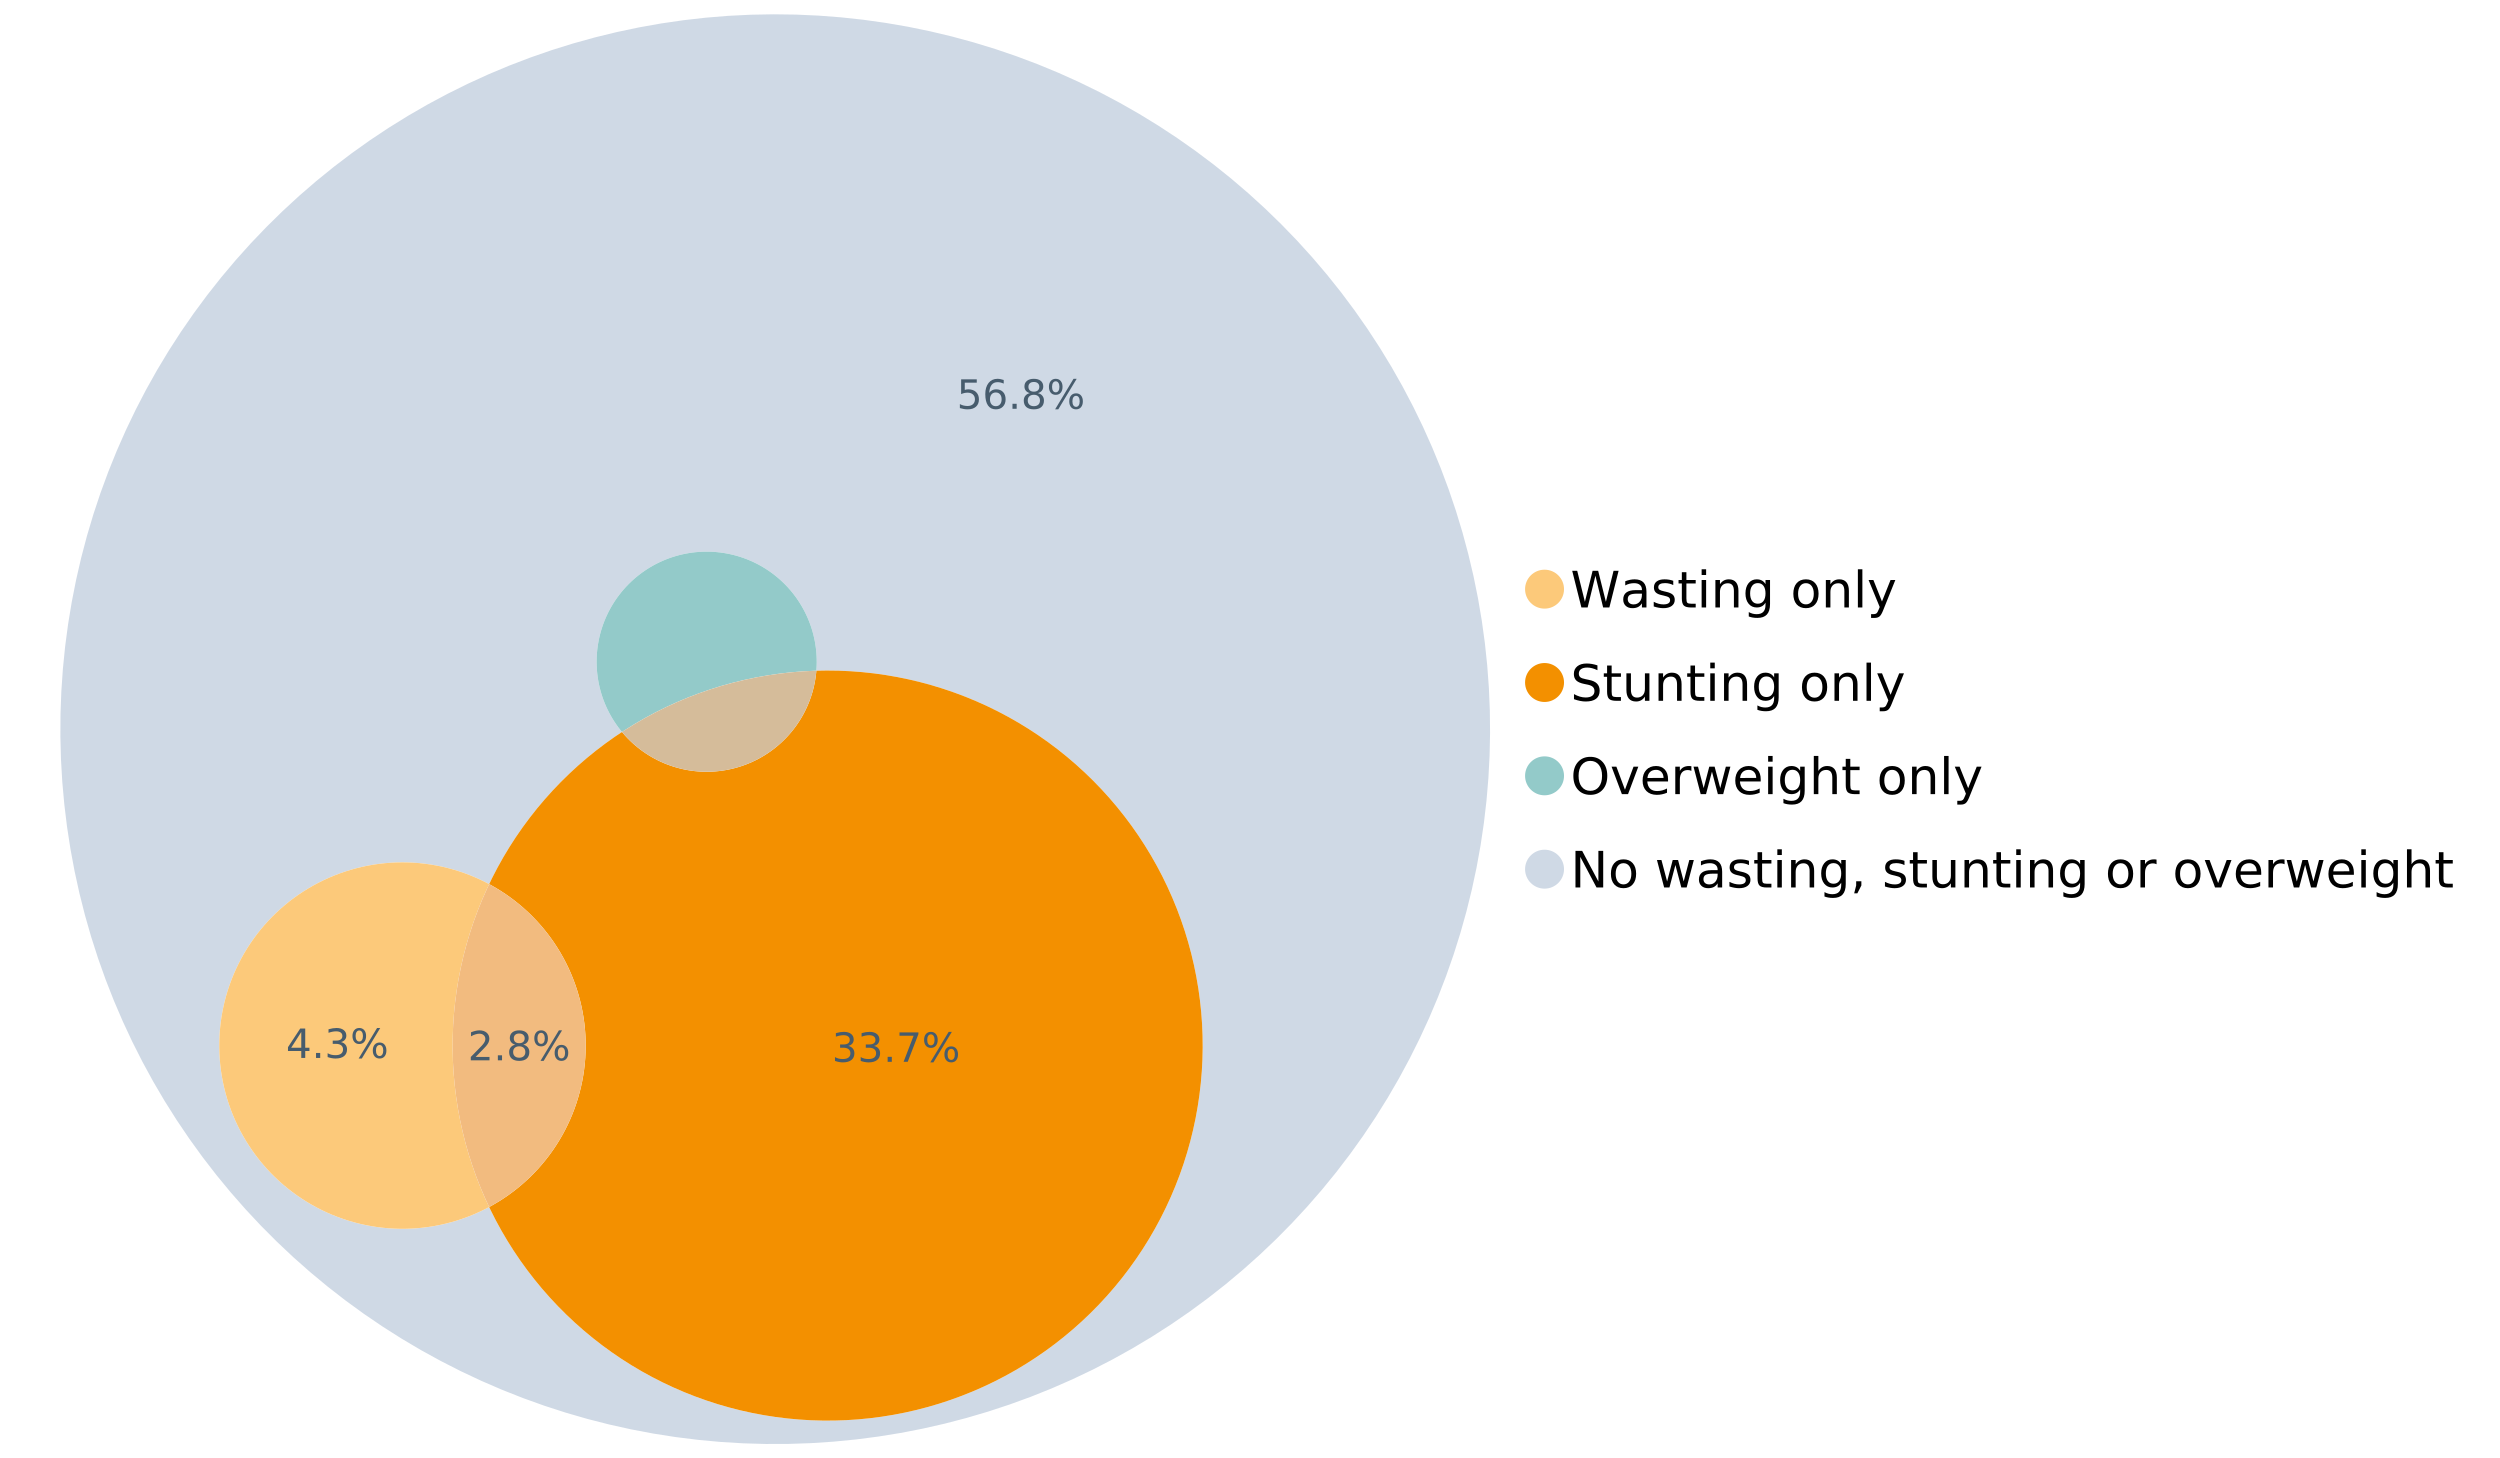 <?xml version="1.0" encoding="UTF-8"?>
<svg xmlns="http://www.w3.org/2000/svg" xmlns:xlink="http://www.w3.org/1999/xlink" width="1234.286pt" height="720pt" viewBox="0 0 1234.286 720" version="1.1">
<defs>
<g>
<symbol overflow="visible" id="glyph0-0">
<path style="stroke:none;" d="M 1.234 4.391 L 1.234 -17.5 L 13.641 -17.5 L 13.641 4.391 Z M 2.625 3 L 12.266 3 L 12.266 -16.094 L 2.625 -16.094 Z M 2.625 3 "/>
</symbol>
<symbol overflow="visible" id="glyph0-1">
<path style="stroke:none;" d="M 0.828 -18.094 L 3.297 -18.094 L 7.094 -2.797 L 10.891 -18.094 L 13.641 -18.094 L 17.453 -2.797 L 21.234 -18.094 L 23.719 -18.094 L 19.172 0 L 16.094 0 L 12.281 -15.703 L 8.438 0 L 5.359 0 Z M 0.828 -18.094 "/>
</symbol>
<symbol overflow="visible" id="glyph0-2">
<path style="stroke:none;" d="M 8.5 -6.828 C 6.695 -6.828 5.445 -6.617 4.75 -6.203 C 4.062 -5.785 3.719 -5.082 3.719 -4.094 C 3.719 -3.301 3.977 -2.672 4.5 -2.203 C 5.02 -1.742 5.727 -1.516 6.625 -1.516 C 7.863 -1.516 8.852 -1.953 9.594 -2.828 C 10.344 -3.703 10.719 -4.867 10.719 -6.328 L 10.719 -6.828 Z M 12.953 -7.734 L 12.953 0 L 10.719 0 L 10.719 -2.062 C 10.207 -1.238 9.57 -0.629 8.812 -0.234 C 8.062 0.148 7.133 0.344 6.031 0.344 C 4.645 0.344 3.539 -0.039 2.719 -0.812 C 1.895 -1.594 1.484 -2.641 1.484 -3.953 C 1.484 -5.473 1.992 -6.617 3.016 -7.391 C 4.047 -8.172 5.57 -8.562 7.594 -8.562 L 10.719 -8.562 L 10.719 -8.781 C 10.719 -9.812 10.379 -10.602 9.703 -11.156 C 9.035 -11.719 8.094 -12 6.875 -12 C 6.094 -12 5.332 -11.906 4.594 -11.719 C 3.863 -11.539 3.16 -11.266 2.484 -10.891 L 2.484 -12.953 C 3.297 -13.266 4.086 -13.5 4.859 -13.656 C 5.629 -13.812 6.375 -13.891 7.094 -13.891 C 9.062 -13.891 10.531 -13.379 11.5 -12.359 C 12.469 -11.348 12.953 -9.805 12.953 -7.734 Z M 12.953 -7.734 "/>
</symbol>
<symbol overflow="visible" id="glyph0-3">
<path style="stroke:none;" d="M 10.984 -13.172 L 10.984 -11.062 C 10.359 -11.383 9.707 -11.625 9.031 -11.781 C 8.352 -11.945 7.648 -12.031 6.922 -12.031 C 5.816 -12.031 4.984 -11.859 4.422 -11.516 C 3.867 -11.18 3.594 -10.676 3.594 -10 C 3.594 -9.477 3.789 -9.066 4.188 -8.766 C 4.582 -8.473 5.379 -8.195 6.578 -7.938 L 7.344 -7.766 C 8.926 -7.422 10.051 -6.941 10.719 -6.328 C 11.383 -5.711 11.719 -4.852 11.719 -3.75 C 11.719 -2.488 11.219 -1.488 10.219 -0.75 C 9.219 -0.02 7.848 0.344 6.109 0.344 C 5.379 0.344 4.617 0.27 3.828 0.125 C 3.047 -0.008 2.219 -0.219 1.344 -0.5 L 1.344 -2.797 C 2.164 -2.367 2.977 -2.047 3.781 -1.828 C 4.582 -1.617 5.375 -1.516 6.156 -1.516 C 7.207 -1.516 8.016 -1.691 8.578 -2.047 C 9.141 -2.41 9.422 -2.922 9.422 -3.578 C 9.422 -4.18 9.219 -4.645 8.812 -4.969 C 8.406 -5.289 7.508 -5.602 6.125 -5.906 L 5.359 -6.078 C 3.973 -6.367 2.973 -6.816 2.359 -7.422 C 1.742 -8.023 1.438 -8.848 1.438 -9.891 C 1.438 -11.172 1.891 -12.156 2.797 -12.844 C 3.703 -13.539 4.988 -13.891 6.656 -13.891 C 7.477 -13.891 8.25 -13.828 8.969 -13.703 C 9.695 -13.586 10.367 -13.41 10.984 -13.172 Z M 10.984 -13.172 "/>
</symbol>
<symbol overflow="visible" id="glyph0-4">
<path style="stroke:none;" d="M 4.547 -17.422 L 4.547 -13.562 L 9.141 -13.562 L 9.141 -11.844 L 4.547 -11.844 L 4.547 -4.469 C 4.547 -3.363 4.695 -2.648 5 -2.328 C 5.301 -2.016 5.914 -1.859 6.844 -1.859 L 9.141 -1.859 L 9.141 0 L 6.844 0 C 5.125 0 3.938 -0.316 3.281 -0.953 C 2.625 -1.598 2.297 -2.77 2.297 -4.469 L 2.297 -11.844 L 0.672 -11.844 L 0.672 -13.562 L 2.297 -13.562 L 2.297 -17.422 Z M 4.547 -17.422 "/>
</symbol>
<symbol overflow="visible" id="glyph0-5">
<path style="stroke:none;" d="M 2.344 -13.562 L 4.562 -13.562 L 4.562 0 L 2.344 0 Z M 2.344 -18.859 L 4.562 -18.859 L 4.562 -16.031 L 2.344 -16.031 Z M 2.344 -18.859 "/>
</symbol>
<symbol overflow="visible" id="glyph0-6">
<path style="stroke:none;" d="M 13.625 -8.188 L 13.625 0 L 11.391 0 L 11.391 -8.125 C 11.391 -9.406 11.141 -10.363 10.641 -11 C 10.141 -11.633 9.391 -11.953 8.391 -11.953 C 7.18 -11.953 6.227 -11.566 5.531 -10.797 C 4.844 -10.035 4.5 -8.992 4.5 -7.672 L 4.5 0 L 2.25 0 L 2.25 -13.562 L 4.5 -13.562 L 4.5 -11.469 C 5.031 -12.281 5.656 -12.883 6.375 -13.281 C 7.102 -13.688 7.938 -13.891 8.875 -13.891 C 10.438 -13.891 11.617 -13.406 12.422 -12.438 C 13.223 -11.477 13.625 -10.062 13.625 -8.188 Z M 13.625 -8.188 "/>
</symbol>
<symbol overflow="visible" id="glyph0-7">
<path style="stroke:none;" d="M 11.266 -6.938 C 11.266 -8.551 10.93 -9.801 10.266 -10.688 C 9.598 -11.582 8.664 -12.031 7.469 -12.031 C 6.27 -12.031 5.336 -11.582 4.672 -10.688 C 4.004 -9.801 3.672 -8.551 3.672 -6.938 C 3.672 -5.332 4.004 -4.082 4.672 -3.188 C 5.336 -2.301 6.27 -1.859 7.469 -1.859 C 8.664 -1.859 9.598 -2.301 10.266 -3.188 C 10.93 -4.082 11.266 -5.332 11.266 -6.938 Z M 13.5 -1.688 C 13.5 0.625 12.984 2.344 11.953 3.469 C 10.93 4.594 9.363 5.156 7.25 5.156 C 6.457 5.156 5.711 5.098 5.016 4.984 C 4.328 4.867 3.656 4.691 3 4.453 L 3 2.281 C 3.656 2.633 4.301 2.895 4.938 3.062 C 5.582 3.227 6.234 3.312 6.891 3.312 C 8.359 3.312 9.453 2.93 10.172 2.172 C 10.898 1.41 11.266 0.258 11.266 -1.281 L 11.266 -2.391 C 10.805 -1.586 10.219 -0.988 9.5 -0.594 C 8.781 -0.195 7.922 0 6.922 0 C 5.254 0 3.91 -0.629 2.891 -1.891 C 1.879 -3.16 1.375 -4.844 1.375 -6.938 C 1.375 -9.039 1.879 -10.723 2.891 -11.984 C 3.91 -13.254 5.254 -13.891 6.922 -13.891 C 7.922 -13.891 8.781 -13.691 9.5 -13.297 C 10.219 -12.898 10.805 -12.305 11.266 -11.516 L 11.266 -13.562 L 13.5 -13.562 Z M 13.5 -1.688 "/>
</symbol>
<symbol overflow="visible" id="glyph0-8">
<path style="stroke:none;" d=""/>
</symbol>
<symbol overflow="visible" id="glyph0-9">
<path style="stroke:none;" d="M 7.594 -12 C 6.395 -12 5.445 -11.531 4.75 -10.594 C 4.062 -9.664 3.719 -8.391 3.719 -6.766 C 3.719 -5.148 4.062 -3.875 4.75 -2.938 C 5.445 -2 6.395 -1.531 7.594 -1.531 C 8.781 -1.531 9.723 -2 10.422 -2.938 C 11.117 -3.875 11.469 -5.148 11.469 -6.766 C 11.469 -8.379 11.117 -9.656 10.422 -10.594 C 9.723 -11.531 8.781 -12 7.594 -12 Z M 7.594 -13.891 C 9.531 -13.891 11.051 -13.258 12.156 -12 C 13.27 -10.738 13.828 -8.992 13.828 -6.766 C 13.828 -4.547 13.27 -2.805 12.156 -1.547 C 11.051 -0.285 9.531 0.344 7.594 0.344 C 5.645 0.344 4.117 -0.285 3.016 -1.547 C 1.922 -2.805 1.375 -4.547 1.375 -6.766 C 1.375 -8.992 1.922 -10.738 3.016 -12 C 4.117 -13.258 5.645 -13.891 7.594 -13.891 Z M 7.594 -13.891 "/>
</symbol>
<symbol overflow="visible" id="glyph0-10">
<path style="stroke:none;" d="M 2.344 -18.859 L 4.562 -18.859 L 4.562 0 L 2.344 0 Z M 2.344 -18.859 "/>
</symbol>
<symbol overflow="visible" id="glyph0-11">
<path style="stroke:none;" d="M 7.984 1.266 C 7.359 2.879 6.742 3.93 6.141 4.422 C 5.547 4.91 4.75 5.156 3.75 5.156 L 1.969 5.156 L 1.969 3.297 L 3.266 3.297 C 3.879 3.297 4.352 3.148 4.688 2.859 C 5.031 2.566 5.41 1.879 5.828 0.797 L 6.234 -0.219 L 0.734 -13.562 L 3.109 -13.562 L 7.344 -2.953 L 11.578 -13.562 L 13.938 -13.562 Z M 7.984 1.266 "/>
</symbol>
<symbol overflow="visible" id="glyph0-12">
<path style="stroke:none;" d="M 13.281 -17.5 L 13.281 -15.109 C 12.352 -15.555 11.473 -15.883 10.641 -16.094 C 9.816 -16.312 9.023 -16.422 8.266 -16.422 C 6.93 -16.422 5.898 -16.16 5.172 -15.641 C 4.453 -15.129 4.094 -14.398 4.094 -13.453 C 4.094 -12.648 4.332 -12.047 4.812 -11.641 C 5.289 -11.234 6.203 -10.906 7.547 -10.656 L 9.031 -10.344 C 10.852 -10 12.195 -9.391 13.062 -8.516 C 13.938 -7.641 14.375 -6.461 14.375 -4.984 C 14.375 -3.234 13.785 -1.906 12.609 -1 C 11.43 -0.102 9.707 0.344 7.438 0.344 C 6.582 0.344 5.672 0.242 4.703 0.047 C 3.742 -0.141 2.742 -0.422 1.703 -0.797 L 1.703 -3.312 C 2.703 -2.758 3.676 -2.344 4.625 -2.062 C 5.582 -1.781 6.52 -1.641 7.438 -1.641 C 8.832 -1.641 9.91 -1.91 10.672 -2.453 C 11.43 -3.004 11.812 -3.789 11.812 -4.812 C 11.812 -5.695 11.535 -6.391 10.984 -6.891 C 10.441 -7.391 9.551 -7.766 8.312 -8.016 L 6.828 -8.312 C 4.992 -8.676 3.672 -9.242 2.859 -10.016 C 2.047 -10.797 1.641 -11.875 1.641 -13.25 C 1.641 -14.852 2.203 -16.113 3.328 -17.031 C 4.453 -17.957 6.004 -18.422 7.984 -18.422 C 8.828 -18.422 9.688 -18.344 10.562 -18.188 C 11.445 -18.031 12.352 -17.801 13.281 -17.5 Z M 13.281 -17.5 "/>
</symbol>
<symbol overflow="visible" id="glyph0-13">
<path style="stroke:none;" d="M 2.109 -5.359 L 2.109 -13.562 L 4.344 -13.562 L 4.344 -5.438 C 4.344 -4.156 4.594 -3.191 5.094 -2.547 C 5.594 -1.91 6.344 -1.594 7.344 -1.594 C 8.539 -1.594 9.488 -1.973 10.188 -2.734 C 10.895 -3.504 11.25 -4.551 11.25 -5.875 L 11.25 -13.562 L 13.469 -13.562 L 13.469 0 L 11.25 0 L 11.25 -2.078 C 10.707 -1.254 10.078 -0.645 9.359 -0.25 C 8.641 0.145 7.812 0.344 6.875 0.344 C 5.312 0.344 4.125 -0.141 3.312 -1.109 C 2.508 -2.078 2.109 -3.492 2.109 -5.359 Z M 7.719 -13.891 Z M 7.719 -13.891 "/>
</symbol>
<symbol overflow="visible" id="glyph0-14">
<path style="stroke:none;" d="M 9.781 -16.422 C 8 -16.422 6.582 -15.758 5.531 -14.438 C 4.488 -13.113 3.969 -11.312 3.969 -9.031 C 3.969 -6.75 4.488 -4.945 5.531 -3.625 C 6.582 -2.301 8 -1.641 9.781 -1.641 C 11.551 -1.641 12.957 -2.301 14 -3.625 C 15.039 -4.945 15.562 -6.75 15.562 -9.031 C 15.562 -11.312 15.039 -13.113 14 -14.438 C 12.957 -15.758 11.551 -16.422 9.781 -16.422 Z M 9.781 -18.422 C 12.312 -18.422 14.336 -17.566 15.859 -15.859 C 17.379 -14.16 18.141 -11.883 18.141 -9.031 C 18.141 -6.176 17.379 -3.898 15.859 -2.203 C 14.336 -0.504 12.312 0.344 9.781 0.344 C 7.227 0.344 5.191 -0.5 3.672 -2.188 C 2.148 -3.883 1.391 -6.164 1.391 -9.031 C 1.391 -11.883 2.148 -14.16 3.672 -15.859 C 5.191 -17.566 7.227 -18.422 9.781 -18.422 Z M 9.781 -18.422 "/>
</symbol>
<symbol overflow="visible" id="glyph0-15">
<path style="stroke:none;" d="M 0.734 -13.562 L 3.109 -13.562 L 7.344 -2.188 L 11.578 -13.562 L 13.938 -13.562 L 8.859 0 L 5.828 0 Z M 0.734 -13.562 "/>
</symbol>
<symbol overflow="visible" id="glyph0-16">
<path style="stroke:none;" d="M 13.938 -7.344 L 13.938 -6.25 L 3.688 -6.25 C 3.789 -4.719 4.254 -3.547 5.078 -2.734 C 5.91 -1.93 7.066 -1.531 8.547 -1.531 C 9.398 -1.531 10.227 -1.633 11.031 -1.844 C 11.832 -2.062 12.629 -2.379 13.422 -2.797 L 13.422 -0.688 C 12.617 -0.352 11.797 -0.098 10.953 0.078 C 10.117 0.254 9.27 0.344 8.406 0.344 C 6.238 0.344 4.523 -0.281 3.266 -1.531 C 2.004 -2.789 1.375 -4.5 1.375 -6.656 C 1.375 -8.875 1.973 -10.633 3.172 -11.938 C 4.367 -13.238 5.984 -13.891 8.016 -13.891 C 9.848 -13.891 11.289 -13.301 12.344 -12.125 C 13.406 -10.957 13.938 -9.363 13.938 -7.344 Z M 11.719 -8 C 11.695 -9.219 11.352 -10.188 10.688 -10.906 C 10.02 -11.633 9.141 -12 8.047 -12 C 6.797 -12 5.797 -11.645 5.047 -10.938 C 4.305 -10.238 3.879 -9.254 3.766 -7.984 Z M 11.719 -8 "/>
</symbol>
<symbol overflow="visible" id="glyph0-17">
<path style="stroke:none;" d="M 10.203 -11.484 C 9.953 -11.629 9.676 -11.734 9.375 -11.797 C 9.082 -11.867 8.758 -11.906 8.406 -11.906 C 7.145 -11.906 6.176 -11.492 5.5 -10.672 C 4.832 -9.859 4.5 -8.68 4.5 -7.141 L 4.5 0 L 2.25 0 L 2.25 -13.562 L 4.5 -13.562 L 4.5 -11.469 C 4.969 -12.289 5.578 -12.898 6.328 -13.297 C 7.078 -13.691 7.988 -13.891 9.062 -13.891 C 9.219 -13.891 9.383 -13.879 9.562 -13.859 C 9.75 -13.836 9.957 -13.812 10.188 -13.781 Z M 10.203 -11.484 "/>
</symbol>
<symbol overflow="visible" id="glyph0-18">
<path style="stroke:none;" d="M 1.047 -13.562 L 3.266 -13.562 L 6.062 -2.984 L 8.828 -13.562 L 11.469 -13.562 L 14.25 -2.984 L 17.016 -13.562 L 19.25 -13.562 L 15.703 0 L 13.078 0 L 10.156 -11.125 L 7.219 0 L 4.594 0 Z M 1.047 -13.562 "/>
</symbol>
<symbol overflow="visible" id="glyph0-19">
<path style="stroke:none;" d="M 13.625 -8.188 L 13.625 0 L 11.391 0 L 11.391 -8.125 C 11.391 -9.406 11.141 -10.363 10.641 -11 C 10.141 -11.633 9.391 -11.953 8.391 -11.953 C 7.18 -11.953 6.227 -11.566 5.531 -10.797 C 4.844 -10.035 4.5 -8.992 4.5 -7.672 L 4.5 0 L 2.25 0 L 2.25 -18.859 L 4.5 -18.859 L 4.5 -11.469 C 5.031 -12.281 5.656 -12.883 6.375 -13.281 C 7.102 -13.688 7.938 -13.891 8.875 -13.891 C 10.438 -13.891 11.617 -13.406 12.422 -12.438 C 13.223 -11.477 13.625 -10.062 13.625 -8.188 Z M 13.625 -8.188 "/>
</symbol>
<symbol overflow="visible" id="glyph0-20">
<path style="stroke:none;" d="M 2.438 -18.094 L 5.734 -18.094 L 13.75 -2.953 L 13.75 -18.094 L 16.125 -18.094 L 16.125 0 L 12.828 0 L 4.812 -15.125 L 4.812 0 L 2.438 0 Z M 2.438 -18.094 "/>
</symbol>
<symbol overflow="visible" id="glyph0-21">
<path style="stroke:none;" d="M 2.906 -3.078 L 5.469 -3.078 L 5.469 -1 L 3.484 2.891 L 1.922 2.891 L 2.906 -1 Z M 2.906 -3.078 "/>
</symbol>
<symbol overflow="visible" id="glyph1-0">
<path style="stroke:none;" d="M 1 3.531 L 1 -14.062 L 10.969 -14.062 L 10.969 3.531 Z M 2.109 2.422 L 9.859 2.422 L 9.859 -12.938 L 2.109 -12.938 Z M 2.109 2.422 "/>
</symbol>
<symbol overflow="visible" id="glyph1-1">
<path style="stroke:none;" d="M 3.828 -1.656 L 10.688 -1.656 L 10.688 0 L 1.453 0 L 1.453 -1.656 C 2.203 -2.426 3.219 -3.461 4.5 -4.766 C 5.789 -6.066 6.602 -6.906 6.938 -7.281 C 7.57 -7.988 8.016 -8.586 8.266 -9.078 C 8.516 -9.566 8.641 -10.051 8.641 -10.531 C 8.641 -11.301 8.367 -11.926 7.828 -12.406 C 7.285 -12.895 6.578 -13.141 5.703 -13.141 C 5.086 -13.141 4.438 -13.031 3.75 -12.812 C 3.062 -12.602 2.332 -12.281 1.562 -11.844 L 1.562 -13.828 C 2.352 -14.148 3.094 -14.391 3.781 -14.547 C 4.469 -14.711 5.098 -14.797 5.672 -14.797 C 7.172 -14.797 8.367 -14.414 9.266 -13.656 C 10.16 -12.906 10.609 -11.906 10.609 -10.656 C 10.609 -10.051 10.492 -9.477 10.266 -8.938 C 10.047 -8.406 9.641 -7.781 9.047 -7.062 C 8.891 -6.875 8.375 -6.328 7.5 -5.422 C 6.633 -4.523 5.41 -3.27 3.828 -1.656 Z M 3.828 -1.656 "/>
</symbol>
<symbol overflow="visible" id="glyph1-2">
<path style="stroke:none;" d="M 2.125 -2.469 L 4.188 -2.469 L 4.188 0 L 2.125 0 Z M 2.125 -2.469 "/>
</symbol>
<symbol overflow="visible" id="glyph1-3">
<path style="stroke:none;" d="M 6.344 -6.906 C 5.406 -6.906 4.664 -6.656 4.125 -6.156 C 3.594 -5.656 3.328 -4.969 3.328 -4.094 C 3.328 -3.219 3.594 -2.531 4.125 -2.031 C 4.664 -1.531 5.406 -1.281 6.344 -1.281 C 7.27 -1.281 8.004 -1.531 8.547 -2.031 C 9.086 -2.531 9.359 -3.219 9.359 -4.094 C 9.359 -4.969 9.086 -5.656 8.547 -6.156 C 8.016 -6.656 7.281 -6.906 6.344 -6.906 Z M 4.375 -7.734 C 3.531 -7.941 2.867 -8.332 2.391 -8.906 C 1.922 -9.488 1.688 -10.195 1.688 -11.031 C 1.688 -12.188 2.098 -13.102 2.922 -13.781 C 3.754 -14.457 4.895 -14.797 6.344 -14.797 C 7.789 -14.797 8.926 -14.457 9.75 -13.781 C 10.57 -13.102 10.984 -12.188 10.984 -11.031 C 10.984 -10.195 10.742 -9.488 10.266 -8.906 C 9.797 -8.332 9.145 -7.941 8.312 -7.734 C 9.258 -7.516 10 -7.082 10.531 -6.438 C 11.062 -5.801 11.328 -5.02 11.328 -4.094 C 11.328 -2.676 10.895 -1.594 10.031 -0.844 C 9.164 -0.094 7.938 0.281 6.344 0.281 C 4.738 0.281 3.504 -0.094 2.641 -0.844 C 1.785 -1.594 1.359 -2.676 1.359 -4.094 C 1.359 -5.02 1.625 -5.801 2.156 -6.438 C 2.688 -7.082 3.426 -7.516 4.375 -7.734 Z M 3.656 -10.844 C 3.656 -10.094 3.891 -9.504 4.359 -9.078 C 4.828 -8.66 5.488 -8.453 6.344 -8.453 C 7.188 -8.453 7.844 -8.66 8.312 -9.078 C 8.789 -9.504 9.031 -10.094 9.031 -10.844 C 9.031 -11.594 8.789 -12.176 8.312 -12.594 C 7.844 -13.02 7.188 -13.234 6.344 -13.234 C 5.488 -13.234 4.828 -13.02 4.359 -12.594 C 3.891 -12.176 3.656 -11.594 3.656 -10.844 Z M 3.656 -10.844 "/>
</symbol>
<symbol overflow="visible" id="glyph1-4">
<path style="stroke:none;" d="M 14.5 -6.391 C 13.938 -6.391 13.492 -6.148 13.172 -5.672 C 12.848 -5.191 12.688 -4.523 12.688 -3.672 C 12.688 -2.828 12.848 -2.16 13.172 -1.672 C 13.492 -1.191 13.938 -0.953 14.5 -0.953 C 15.051 -0.953 15.484 -1.191 15.797 -1.672 C 16.117 -2.16 16.281 -2.828 16.281 -3.672 C 16.281 -4.523 16.117 -5.191 15.797 -5.672 C 15.484 -6.148 15.051 -6.391 14.5 -6.391 Z M 14.5 -7.625 C 15.52 -7.625 16.332 -7.266 16.938 -6.547 C 17.539 -5.836 17.844 -4.879 17.844 -3.672 C 17.844 -2.453 17.539 -1.488 16.938 -0.781 C 16.332 -0.07 15.52 0.281 14.5 0.281 C 13.457 0.281 12.633 -0.07 12.031 -0.781 C 11.426 -1.488 11.125 -2.453 11.125 -3.672 C 11.125 -4.891 11.426 -5.852 12.031 -6.562 C 12.645 -7.27 13.469 -7.625 14.5 -7.625 Z M 4.453 -13.562 C 3.891 -13.562 3.445 -13.316 3.125 -12.828 C 2.801 -12.348 2.641 -11.688 2.641 -10.844 C 2.641 -9.988 2.801 -9.32 3.125 -8.844 C 3.445 -8.363 3.891 -8.125 4.453 -8.125 C 5.016 -8.125 5.457 -8.363 5.781 -8.844 C 6.102 -9.32 6.266 -9.988 6.266 -10.844 C 6.266 -11.676 6.098 -12.336 5.766 -12.828 C 5.441 -13.316 5.004 -13.562 4.453 -13.562 Z M 13.234 -14.797 L 14.797 -14.797 L 5.703 0.281 L 4.141 0.281 Z M 4.453 -14.797 C 5.473 -14.797 6.285 -14.441 6.891 -13.734 C 7.504 -13.023 7.812 -12.062 7.812 -10.844 C 7.812 -9.613 7.508 -8.645 6.906 -7.938 C 6.301 -7.227 5.484 -6.875 4.453 -6.875 C 3.422 -6.875 2.602 -7.227 2 -7.938 C 1.395 -8.656 1.094 -9.625 1.094 -10.844 C 1.094 -12.051 1.395 -13.008 2 -13.719 C 2.602 -14.438 3.422 -14.797 4.453 -14.797 Z M 4.453 -14.797 "/>
</symbol>
<symbol overflow="visible" id="glyph1-5">
<path style="stroke:none;" d="M 2.156 -14.531 L 9.875 -14.531 L 9.875 -12.875 L 3.953 -12.875 L 3.953 -9.312 C 4.234 -9.414 4.516 -9.488 4.797 -9.531 C 5.086 -9.582 5.379 -9.609 5.672 -9.609 C 7.285 -9.609 8.566 -9.16 9.516 -8.266 C 10.461 -7.379 10.938 -6.176 10.938 -4.656 C 10.938 -3.094 10.445 -1.879 9.469 -1.016 C 8.5 -0.148 7.129 0.281 5.359 0.281 C 4.754 0.281 4.133 0.227 3.5 0.125 C 2.863 0.02 2.207 -0.133 1.531 -0.344 L 1.531 -2.312 C 2.125 -2 2.727 -1.766 3.344 -1.609 C 3.969 -1.453 4.629 -1.375 5.328 -1.375 C 6.453 -1.375 7.336 -1.664 7.984 -2.25 C 8.641 -2.844 8.969 -3.645 8.969 -4.656 C 8.969 -5.676 8.641 -6.477 7.984 -7.062 C 7.336 -7.656 6.453 -7.953 5.328 -7.953 C 4.797 -7.953 4.27 -7.895 3.75 -7.781 C 3.227 -7.664 2.695 -7.484 2.156 -7.234 Z M 2.156 -14.531 "/>
</symbol>
<symbol overflow="visible" id="glyph1-6">
<path style="stroke:none;" d="M 6.578 -8.047 C 5.691 -8.047 4.988 -7.742 4.469 -7.141 C 3.957 -6.535 3.703 -5.707 3.703 -4.656 C 3.703 -3.613 3.957 -2.789 4.469 -2.188 C 4.988 -1.582 5.691 -1.281 6.578 -1.281 C 7.461 -1.281 8.16 -1.582 8.672 -2.188 C 9.191 -2.789 9.453 -3.613 9.453 -4.656 C 9.453 -5.707 9.191 -6.535 8.672 -7.141 C 8.16 -7.742 7.461 -8.047 6.578 -8.047 Z M 10.484 -14.219 L 10.484 -12.422 C 9.992 -12.648 9.492 -12.828 8.984 -12.953 C 8.484 -13.078 7.988 -13.141 7.5 -13.141 C 6.195 -13.141 5.203 -12.703 4.516 -11.828 C 3.836 -10.953 3.445 -9.629 3.344 -7.859 C 3.727 -8.422 4.207 -8.852 4.781 -9.156 C 5.363 -9.457 6.004 -9.609 6.703 -9.609 C 8.16 -9.609 9.312 -9.164 10.156 -8.281 C 11 -7.395 11.422 -6.188 11.422 -4.656 C 11.422 -3.164 10.977 -1.969 10.094 -1.062 C 9.219 -0.164 8.047 0.281 6.578 0.281 C 4.898 0.281 3.613 -0.359 2.719 -1.641 C 1.832 -2.93 1.391 -4.801 1.391 -7.25 C 1.391 -9.551 1.93 -11.383 3.016 -12.75 C 4.109 -14.113 5.578 -14.797 7.422 -14.797 C 7.91 -14.797 8.406 -14.742 8.906 -14.641 C 9.414 -14.547 9.941 -14.406 10.484 -14.219 Z M 10.484 -14.219 "/>
</symbol>
<symbol overflow="visible" id="glyph1-7">
<path style="stroke:none;" d="M 7.531 -12.828 L 2.562 -5.062 L 7.531 -5.062 Z M 7.016 -14.531 L 9.484 -14.531 L 9.484 -5.062 L 11.562 -5.062 L 11.562 -3.422 L 9.484 -3.422 L 9.484 0 L 7.531 0 L 7.531 -3.422 L 0.969 -3.422 L 0.969 -5.328 Z M 7.016 -14.531 "/>
</symbol>
<symbol overflow="visible" id="glyph1-8">
<path style="stroke:none;" d="M 8.094 -7.844 C 9.031 -7.633 9.766 -7.211 10.297 -6.578 C 10.828 -5.941 11.094 -5.156 11.094 -4.219 C 11.094 -2.789 10.598 -1.68 9.609 -0.891 C 8.617 -0.109 7.219 0.281 5.406 0.281 C 4.789 0.281 4.16 0.219 3.516 0.094 C 2.867 -0.02 2.203 -0.195 1.516 -0.438 L 1.516 -2.344 C 2.066 -2.02 2.664 -1.773 3.312 -1.609 C 3.957 -1.453 4.633 -1.375 5.344 -1.375 C 6.57 -1.375 7.508 -1.613 8.156 -2.094 C 8.801 -2.582 9.125 -3.289 9.125 -4.219 C 9.125 -5.082 8.82 -5.754 8.219 -6.234 C 7.625 -6.711 6.789 -6.953 5.719 -6.953 L 4.031 -6.953 L 4.031 -8.578 L 5.797 -8.578 C 6.766 -8.578 7.504 -8.77 8.016 -9.156 C 8.535 -9.539 8.797 -10.098 8.797 -10.828 C 8.797 -11.566 8.531 -12.133 8 -12.531 C 7.469 -12.938 6.707 -13.141 5.719 -13.141 C 5.188 -13.141 4.609 -13.082 3.984 -12.969 C 3.367 -12.852 2.691 -12.672 1.953 -12.422 L 1.953 -14.172 C 2.703 -14.379 3.398 -14.535 4.047 -14.641 C 4.703 -14.742 5.32 -14.797 5.906 -14.797 C 7.395 -14.797 8.57 -14.457 9.438 -13.781 C 10.312 -13.102 10.75 -12.188 10.75 -11.031 C 10.75 -10.227 10.516 -9.547 10.047 -8.984 C 9.586 -8.43 8.938 -8.051 8.094 -7.844 Z M 8.094 -7.844 "/>
</symbol>
<symbol overflow="visible" id="glyph1-9">
<path style="stroke:none;" d="M 1.641 -14.531 L 10.984 -14.531 L 10.984 -13.703 L 5.703 0 L 3.656 0 L 8.609 -12.875 L 1.641 -12.875 Z M 1.641 -14.531 "/>
</symbol>
</g>
</defs>
<g id="surface92281">
<path style=" stroke:none;fill-rule:nonzero;fill:rgb(98.824%,78.824%,47.843%);fill-opacity:1;" d="M 772.18 290.875 C 772.18 296.184 767.875 300.488 762.566 300.488 C 757.254 300.488 752.949 296.184 752.949 290.875 C 752.949 285.566 757.254 281.262 762.566 281.262 C 767.875 281.262 772.18 285.566 772.18 290.875 "/>
<g style="fill:rgb(0%,0%,0%);fill-opacity:1;">
  <use xlink:href="#glyph0-1" x="775.398" y="299.918"/>
  <use xlink:href="#glyph0-2" x="799.925" y="299.918"/>
  <use xlink:href="#glyph0-3" x="815.126" y="299.918"/>
  <use xlink:href="#glyph0-4" x="828.05" y="299.918"/>
  <use xlink:href="#glyph0-5" x="837.776" y="299.918"/>
  <use xlink:href="#glyph0-6" x="844.667" y="299.918"/>
  <use xlink:href="#glyph0-7" x="860.389" y="299.918"/>
  <use xlink:href="#glyph0-8" x="876.135" y="299.918"/>
  <use xlink:href="#glyph0-9" x="884.02" y="299.918"/>
  <use xlink:href="#glyph0-6" x="899.196" y="299.918"/>
  <use xlink:href="#glyph0-10" x="914.918" y="299.918"/>
  <use xlink:href="#glyph0-11" x="921.809" y="299.918"/>
</g>
<path style=" stroke:none;fill-rule:nonzero;fill:rgb(95.294%,56.471%,0%);fill-opacity:1;" d="M 772.18 336.957 C 772.18 342.27 767.875 346.574 762.566 346.574 C 757.254 346.574 752.949 342.27 752.949 336.957 C 752.949 331.648 757.254 327.344 762.566 327.344 C 767.875 327.344 772.18 331.648 772.18 336.957 "/>
<g style="fill:rgb(0%,0%,0%);fill-opacity:1;">
  <use xlink:href="#glyph0-12" x="775.398" y="346"/>
  <use xlink:href="#glyph0-4" x="791.144" y="346"/>
  <use xlink:href="#glyph0-13" x="800.87" y="346"/>
  <use xlink:href="#glyph0-6" x="816.592" y="346"/>
  <use xlink:href="#glyph0-4" x="832.313" y="346"/>
  <use xlink:href="#glyph0-5" x="842.039" y="346"/>
  <use xlink:href="#glyph0-6" x="848.931" y="346"/>
  <use xlink:href="#glyph0-7" x="864.652" y="346"/>
  <use xlink:href="#glyph0-8" x="880.398" y="346"/>
  <use xlink:href="#glyph0-9" x="888.283" y="346"/>
  <use xlink:href="#glyph0-6" x="903.46" y="346"/>
  <use xlink:href="#glyph0-10" x="919.181" y="346"/>
  <use xlink:href="#glyph0-11" x="926.073" y="346"/>
</g>
<path style=" stroke:none;fill-rule:nonzero;fill:rgb(57.647%,79.216%,78.824%);fill-opacity:1;" d="M 772.18 383.043 C 772.18 388.352 767.875 392.656 762.566 392.656 C 757.254 392.656 752.949 388.352 752.949 383.043 C 752.949 377.73 757.254 373.426 762.566 373.426 C 767.875 373.426 772.18 377.73 772.18 383.043 "/>
<g style="fill:rgb(0%,0%,0%);fill-opacity:1;">
  <use xlink:href="#glyph0-14" x="775.398" y="392.082"/>
  <use xlink:href="#glyph0-15" x="794.923" y="392.082"/>
  <use xlink:href="#glyph0-16" x="809.603" y="392.082"/>
  <use xlink:href="#glyph0-17" x="824.864" y="392.082"/>
  <use xlink:href="#glyph0-18" x="835.063" y="392.082"/>
  <use xlink:href="#glyph0-16" x="855.35" y="392.082"/>
  <use xlink:href="#glyph0-5" x="870.612" y="392.082"/>
  <use xlink:href="#glyph0-7" x="877.503" y="392.082"/>
  <use xlink:href="#glyph0-19" x="893.249" y="392.082"/>
  <use xlink:href="#glyph0-4" x="908.971" y="392.082"/>
  <use xlink:href="#glyph0-8" x="918.697" y="392.082"/>
  <use xlink:href="#glyph0-9" x="926.582" y="392.082"/>
  <use xlink:href="#glyph0-6" x="941.758" y="392.082"/>
  <use xlink:href="#glyph0-10" x="957.479" y="392.082"/>
  <use xlink:href="#glyph0-11" x="964.371" y="392.082"/>
</g>
<path style=" stroke:none;fill-rule:nonzero;fill:rgb(81.176%,85.098%,89.804%);fill-opacity:1;" d="M 772.18 429.125 C 772.18 434.434 767.875 438.738 762.566 438.738 C 757.254 438.738 752.949 434.434 752.949 429.125 C 752.949 423.816 757.254 419.512 762.566 419.512 C 767.875 419.512 772.18 423.816 772.18 429.125 "/>
<g style="fill:rgb(0%,0%,0%);fill-opacity:1;">
  <use xlink:href="#glyph0-20" x="775.398" y="438.168"/>
  <use xlink:href="#glyph0-9" x="793.954" y="438.168"/>
  <use xlink:href="#glyph0-8" x="809.131" y="438.168"/>
  <use xlink:href="#glyph0-18" x="817.016" y="438.168"/>
  <use xlink:href="#glyph0-2" x="837.303" y="438.168"/>
  <use xlink:href="#glyph0-3" x="852.504" y="438.168"/>
  <use xlink:href="#glyph0-4" x="865.428" y="438.168"/>
  <use xlink:href="#glyph0-5" x="875.154" y="438.168"/>
  <use xlink:href="#glyph0-6" x="882.045" y="438.168"/>
  <use xlink:href="#glyph0-7" x="897.767" y="438.168"/>
  <use xlink:href="#glyph0-21" x="913.513" y="438.168"/>
  <use xlink:href="#glyph0-8" x="921.398" y="438.168"/>
  <use xlink:href="#glyph0-3" x="929.283" y="438.168"/>
  <use xlink:href="#glyph0-4" x="942.206" y="438.168"/>
  <use xlink:href="#glyph0-13" x="951.932" y="438.168"/>
  <use xlink:href="#glyph0-6" x="967.654" y="438.168"/>
  <use xlink:href="#glyph0-4" x="983.375" y="438.168"/>
  <use xlink:href="#glyph0-5" x="993.101" y="438.168"/>
  <use xlink:href="#glyph0-6" x="999.993" y="438.168"/>
  <use xlink:href="#glyph0-7" x="1015.714" y="438.168"/>
  <use xlink:href="#glyph0-8" x="1031.46" y="438.168"/>
  <use xlink:href="#glyph0-9" x="1039.345" y="438.168"/>
  <use xlink:href="#glyph0-17" x="1054.521" y="438.168"/>
  <use xlink:href="#glyph0-8" x="1064.72" y="438.168"/>
  <use xlink:href="#glyph0-9" x="1072.605" y="438.168"/>
  <use xlink:href="#glyph0-15" x="1087.781" y="438.168"/>
  <use xlink:href="#glyph0-16" x="1102.461" y="438.168"/>
  <use xlink:href="#glyph0-17" x="1117.722" y="438.168"/>
  <use xlink:href="#glyph0-18" x="1127.921" y="438.168"/>
  <use xlink:href="#glyph0-16" x="1148.208" y="438.168"/>
  <use xlink:href="#glyph0-5" x="1163.47" y="438.168"/>
  <use xlink:href="#glyph0-7" x="1170.362" y="438.168"/>
  <use xlink:href="#glyph0-19" x="1186.107" y="438.168"/>
  <use xlink:href="#glyph0-4" x="1201.829" y="438.168"/>
</g>
<path style=" stroke:none;fill-rule:nonzero;fill:rgb(81.176%,85.098%,89.804%);fill-opacity:1;" d="M 389.207 712.883 L 400.344 712.5 L 411.461 711.77 L 422.551 710.688 L 433.602 709.254 L 444.602 707.477 L 455.543 705.348 L 466.406 702.879 L 477.191 700.066 L 487.879 696.914 L 498.461 693.426 L 508.93 689.609 L 519.273 685.461 L 529.477 680.988 L 539.539 676.195 L 549.441 671.086 L 559.18 665.668 L 568.742 659.945 L 578.117 653.926 L 587.297 647.609 L 596.277 641.008 L 605.039 634.129 L 613.582 626.973 L 621.898 619.551 L 629.973 611.871 L 637.801 603.941 L 645.371 595.77 L 652.684 587.359 L 659.727 578.727 L 666.496 569.871 L 672.977 560.809 L 679.172 551.547 L 685.07 542.094 L 690.668 532.457 L 695.961 522.648 L 700.938 512.68 L 705.602 502.559 L 709.941 492.297 L 713.953 481.898 L 717.637 471.383 L 720.984 460.754 L 723.996 450.027 L 726.668 439.207 L 729 428.312 L 730.984 417.348 L 732.621 406.324 L 733.906 395.254 L 734.844 384.152 L 735.434 373.023 L 735.668 361.883 L 735.551 350.742 L 735.082 339.605 L 734.262 328.496 L 733.094 317.414 L 731.574 306.375 L 729.707 295.387 L 727.496 284.465 L 724.938 273.621 L 722.043 262.859 L 718.805 252.195 L 715.234 241.641 L 711.332 231.203 L 707.102 220.895 L 702.551 210.723 L 697.68 200.703 L 692.492 190.84 L 687 181.145 L 681.199 171.629 L 675.105 162.301 L 668.719 153.168 L 662.047 144.242 L 655.098 135.535 L 647.875 127.047 L 640.387 118.793 L 632.645 110.781 L 624.652 103.016 L 616.418 95.504 L 607.953 88.262 L 599.262 81.285 L 590.355 74.59 L 581.242 68.176 L 571.93 62.055 L 562.43 56.23 L 552.754 50.711 L 542.902 45.496 L 532.895 40.598 L 522.738 36.016 L 512.441 31.758 L 502.012 27.828 L 491.469 24.227 L 480.812 20.961 L 470.062 18.035 L 459.223 15.449 L 448.309 13.203 L 437.328 11.309 L 426.293 9.758 L 415.215 8.559 L 404.102 7.707 L 392.973 7.207 L 381.828 7.059 L 370.688 7.266 L 359.559 7.82 L 348.453 8.727 L 337.379 9.984 L 326.352 11.59 L 315.383 13.543 L 304.48 15.844 L 293.652 18.484 L 282.918 21.469 L 272.277 24.785 L 261.754 28.441 L 251.344 32.426 L 241.07 36.734 L 230.934 41.371 L 220.953 46.32 L 211.129 51.582 L 201.48 57.156 L 192.012 63.027 L 182.73 69.195 L 173.648 75.656 L 164.777 82.398 L 156.121 89.414 L 147.691 96.703 L 139.5 104.254 L 131.547 112.062 L 123.844 120.113 L 116.402 128.406 L 109.223 136.93 L 102.316 145.676 L 95.691 154.633 L 89.352 163.797 L 83.305 173.156 L 77.555 182.703 L 72.109 192.426 L 66.973 202.316 L 62.152 212.363 L 57.652 222.555 L 53.477 232.887 L 49.625 243.344 L 46.109 253.918 L 42.93 264.598 L 40.086 275.371 L 37.586 286.23 L 35.43 297.164 L 33.617 308.16 L 32.156 319.207 L 31.043 330.293 L 30.281 341.41 L 29.867 352.547 L 29.809 363.688 L 30.102 374.828 L 30.746 385.953 L 31.742 397.051 L 33.086 408.113 L 34.777 419.125 L 36.816 430.082 L 39.203 440.969 L 41.93 451.77 L 44.996 462.484 L 48.402 473.094 L 52.137 483.594 L 56.203 493.969 L 60.598 504.207 L 65.309 514.305 L 70.34 524.25 L 75.68 534.031 L 81.324 543.637 L 87.273 553.059 L 93.516 562.289 L 100.047 571.32 L 106.855 580.137 L 113.945 588.738 L 121.301 597.109 L 128.914 605.242 L 136.785 613.133 L 144.898 620.773 L 153.246 628.152 L 161.828 635.262 L 170.625 642.098 L 179.637 648.652 L 188.852 654.922 L 198.258 660.895 L 207.848 666.566 L 217.613 671.934 L 227.543 676.992 L 237.629 681.734 L 247.855 686.152 L 258.219 690.25 L 268.707 694.016 L 279.309 697.449 L 290.012 700.547 L 300.809 703.301 L 311.688 705.719 L 322.637 707.789 L 333.648 709.512 L 344.703 710.887 L 355.801 711.914 L 366.922 712.586 L 378.062 712.91 Z M 400.328 701.195 L 394.492 700.84 L 388.672 700.301 L 382.871 699.582 L 377.094 698.676 L 371.352 697.59 L 365.645 696.324 L 359.98 694.875 L 354.363 693.254 L 348.801 691.449 L 343.301 689.477 L 337.863 687.328 L 332.496 685.008 L 327.207 682.52 L 321.996 679.867 L 316.871 677.051 L 311.84 674.074 L 306.906 670.941 L 302.07 667.652 L 297.344 664.215 L 292.727 660.625 L 288.227 656.895 L 283.848 653.023 L 279.59 649.02 L 275.461 644.879 L 271.465 640.609 L 267.605 636.219 L 263.891 631.707 L 260.316 627.082 L 256.891 622.344 L 253.613 617.5 L 250.496 612.559 L 247.531 607.516 L 244.73 602.387 L 242.09 597.168 L 241.508 595.914 L 241.438 595.953 L 238.902 597.262 L 236.32 598.492 L 233.707 599.637 L 231.055 600.699 L 228.371 601.68 L 225.66 602.574 L 222.918 603.383 L 220.156 604.102 L 217.371 604.734 L 214.566 605.281 L 211.746 605.738 L 208.914 606.105 L 206.07 606.383 L 203.223 606.57 L 200.367 606.664 L 197.512 606.672 L 194.656 606.59 L 191.805 606.418 L 188.961 606.156 L 186.125 605.801 L 183.305 605.359 L 180.5 604.828 L 177.711 604.211 L 174.941 603.504 L 172.199 602.711 L 169.48 601.832 L 166.793 600.863 L 164.137 599.816 L 161.516 598.684 L 158.93 597.469 L 156.387 596.172 L 153.883 594.793 L 151.426 593.34 L 149.012 591.809 L 146.652 590.203 L 144.34 588.523 L 142.086 586.77 L 139.887 584.949 L 137.746 583.055 L 135.668 581.098 L 133.648 579.078 L 131.699 576.992 L 129.812 574.844 L 127.996 572.641 L 126.25 570.379 L 124.578 568.066 L 122.977 565.699 L 121.453 563.285 L 120.004 560.824 L 118.637 558.316 L 117.348 555.766 L 116.137 553.18 L 115.012 550.555 L 113.969 547.895 L 113.012 545.203 L 112.141 542.484 L 111.355 539.738 L 110.656 536.969 L 110.043 534.18 L 109.52 531.371 L 109.086 528.547 L 108.742 525.711 L 108.488 522.867 L 108.32 520.016 L 108.246 517.16 L 108.262 514.305 L 108.367 511.449 L 108.562 508.602 L 108.848 505.758 L 109.223 502.926 L 109.688 500.109 L 110.242 497.309 L 110.883 494.523 L 111.609 491.762 L 112.426 489.023 L 113.328 486.312 L 114.312 483.633 L 115.383 480.984 L 116.539 478.371 L 117.773 475.797 L 119.09 473.262 L 120.484 470.77 L 121.957 468.324 L 123.508 465.926 L 125.133 463.574 L 126.832 461.281 L 128.602 459.039 L 130.441 456.852 L 132.352 454.727 L 134.324 452.664 L 136.363 450.664 L 138.465 448.727 L 140.625 446.859 L 142.844 445.059 L 145.117 443.332 L 147.445 441.676 L 149.824 440.094 L 152.25 438.59 L 154.723 437.164 L 157.242 435.812 L 159.801 434.543 L 162.398 433.355 L 165.031 432.25 L 167.699 431.23 L 170.398 430.293 L 173.125 429.441 L 175.875 428.68 L 178.648 428 L 181.445 427.41 L 184.258 426.91 L 187.082 426.5 L 189.922 426.176 L 192.77 425.945 L 195.621 425.801 L 198.477 425.75 L 201.332 425.789 L 204.188 425.914 L 207.035 426.133 L 209.875 426.441 L 212.703 426.84 L 215.516 427.324 L 218.312 427.898 L 221.094 428.562 L 223.848 429.312 L 226.578 430.148 L 229.281 431.074 L 231.953 432.082 L 234.594 433.172 L 237.199 434.348 L 239.762 435.602 L 241.508 436.523 L 242.965 433.488 L 245.66 428.301 L 248.516 423.199 L 251.531 418.191 L 254.703 413.281 L 258.031 408.473 L 261.508 403.773 L 265.129 399.184 L 268.895 394.715 L 272.801 390.363 L 276.84 386.137 L 281.016 382.043 L 285.312 378.082 L 289.734 374.258 L 294.277 370.574 L 298.93 367.039 L 303.695 363.648 L 307.09 361.395 L 306.418 360.578 L 305.367 359.223 L 304.363 357.832 L 303.402 356.41 L 302.488 354.961 L 301.617 353.48 L 300.797 351.977 L 300.02 350.445 L 299.297 348.891 L 298.617 347.312 L 297.992 345.715 L 297.418 344.102 L 296.895 342.465 L 296.422 340.816 L 296 339.152 L 295.633 337.477 L 295.32 335.789 L 295.059 334.094 L 294.852 332.391 L 294.699 330.684 L 294.602 328.973 L 294.555 327.254 L 294.566 325.539 L 294.629 323.824 L 294.746 322.113 L 294.918 320.406 L 295.141 318.707 L 295.422 317.016 L 295.754 315.332 L 296.137 313.66 L 296.574 312 L 297.066 310.355 L 297.605 308.727 L 298.199 307.117 L 298.844 305.527 L 299.535 303.957 L 300.277 302.41 L 301.066 300.887 L 301.906 299.391 L 302.793 297.922 L 303.723 296.48 L 304.699 295.07 L 305.719 293.691 L 306.781 292.344 L 307.887 291.031 L 309.031 289.754 L 310.219 288.516 L 311.441 287.312 L 312.703 286.152 L 314.004 285.031 L 315.336 283.949 L 316.699 282.91 L 318.098 281.918 L 319.527 280.969 L 320.984 280.062 L 322.473 279.203 L 323.984 278.395 L 325.52 277.633 L 327.082 276.918 L 328.664 276.254 L 330.266 275.641 L 331.887 275.078 L 333.523 274.57 L 335.176 274.109 L 336.844 273.703 L 338.52 273.348 L 340.211 273.047 L 341.906 272.801 L 343.613 272.605 L 345.324 272.469 L 347.035 272.383 L 348.75 272.352 L 350.469 272.371 L 352.18 272.449 L 353.891 272.582 L 355.598 272.766 L 357.297 273.004 L 358.984 273.297 L 360.668 273.641 L 362.336 274.039 L 363.992 274.492 L 365.633 274.992 L 367.254 275.547 L 368.859 276.152 L 370.445 276.809 L 372.008 277.512 L 373.551 278.27 L 375.066 279.07 L 376.555 279.922 L 378.02 280.816 L 379.453 281.758 L 380.855 282.746 L 382.227 283.777 L 383.566 284.852 L 384.867 285.969 L 386.137 287.125 L 387.367 288.32 L 388.559 289.551 L 389.711 290.824 L 390.824 292.129 L 391.895 293.473 L 392.922 294.844 L 393.902 296.25 L 394.844 297.688 L 395.734 299.152 L 396.582 300.645 L 397.379 302.164 L 398.129 303.707 L 398.828 305.273 L 399.48 306.859 L 400.082 308.465 L 400.633 310.09 L 401.129 311.734 L 401.574 313.391 L 401.969 315.059 L 402.309 316.742 L 402.598 318.434 L 402.832 320.133 L 403.012 321.836 L 403.137 323.547 L 403.211 325.262 L 403.227 326.977 L 403.191 328.691 L 403.102 330.406 L 403.039 331.145 L 408.148 331.051 L 413.992 331.129 L 419.836 331.391 L 425.664 331.836 L 431.477 332.465 L 437.266 333.281 L 443.023 334.273 L 448.75 335.453 L 454.438 336.809 L 460.078 338.344 L 465.668 340.059 L 471.199 341.945 L 476.672 344.008 L 482.074 346.242 L 487.402 348.645 L 492.652 351.215 L 497.82 353.953 L 502.898 356.848 L 507.883 359.902 L 512.766 363.117 L 517.547 366.48 L 522.223 369.992 L 526.781 373.652 L 531.223 377.453 L 535.543 381.391 L 539.734 385.465 L 543.797 389.672 L 547.723 394 L 551.512 398.453 L 555.16 403.023 L 558.66 407.703 L 562.012 412.496 L 565.207 417.391 L 568.25 422.383 L 571.133 427.469 L 573.852 432.641 L 576.41 437.898 L 578.797 443.234 L 581.016 448.645 L 583.062 454.121 L 584.938 459.66 L 586.637 465.254 L 588.156 470.898 L 589.496 476.586 L 590.656 482.316 L 591.637 488.082 L 592.434 493.871 L 593.047 499.688 L 593.477 505.516 L 593.723 511.359 L 593.785 517.203 L 593.66 523.047 L 593.352 528.887 L 592.859 534.711 L 592.184 540.52 L 591.324 546.301 L 590.285 552.055 L 589.062 557.77 L 587.66 563.445 L 586.082 569.074 L 584.324 574.652 L 582.391 580.168 L 580.285 585.621 L 578.008 591.008 L 575.562 596.316 L 572.953 601.547 L 570.176 606.691 L 567.238 611.746 L 564.145 616.707 L 560.895 621.566 L 557.492 626.32 L 553.941 630.965 L 550.25 635.496 L 546.414 639.906 L 542.438 644.195 L 538.332 648.355 L 534.098 652.387 L 529.734 656.277 L 525.254 660.031 L 520.656 663.641 L 515.945 667.105 L 511.129 670.418 L 506.207 673.578 L 501.191 676.578 L 496.082 679.422 L 490.887 682.102 L 485.609 684.617 L 480.254 686.961 L 474.828 689.141 L 469.336 691.145 L 463.785 692.973 L 458.18 694.625 L 452.52 696.102 L 446.82 697.398 L 441.082 698.512 L 435.312 699.445 L 429.512 700.199 L 423.695 700.766 L 417.859 701.148 L 412.02 701.348 L 406.172 701.363 Z M 400.328 701.195 "/>
<path style=" stroke:none;fill-rule:nonzero;fill:rgb(98.824%,78.824%,47.843%);fill-opacity:1;" d="M 200.367 606.664 L 203.223 606.57 L 206.07 606.383 L 208.914 606.105 L 211.746 605.738 L 214.566 605.281 L 217.371 604.734 L 220.156 604.102 L 222.918 603.383 L 225.66 602.574 L 228.371 601.68 L 231.055 600.699 L 233.707 599.637 L 236.32 598.492 L 238.902 597.262 L 241.438 595.953 L 241.508 595.914 L 239.617 591.871 L 237.316 586.5 L 235.18 581.055 L 233.223 575.547 L 231.434 569.98 L 229.824 564.363 L 228.395 558.691 L 227.145 552.984 L 226.074 547.234 L 225.188 541.457 L 224.48 535.652 L 223.957 529.832 L 223.621 523.996 L 223.469 518.152 L 223.5 512.305 L 223.715 506.461 L 224.113 500.629 L 224.699 494.812 L 225.465 489.016 L 226.414 483.25 L 227.547 477.512 L 228.859 471.816 L 230.352 466.164 L 232.02 460.562 L 233.863 455.012 L 235.883 449.527 L 238.074 444.105 L 240.438 438.758 L 241.508 436.523 L 239.762 435.602 L 237.199 434.348 L 234.594 433.172 L 231.953 432.082 L 229.281 431.074 L 226.578 430.148 L 223.848 429.312 L 221.094 428.562 L 218.312 427.898 L 215.516 427.324 L 212.703 426.84 L 209.875 426.441 L 207.035 426.133 L 204.188 425.914 L 201.332 425.789 L 198.477 425.75 L 195.621 425.801 L 192.77 425.945 L 189.922 426.176 L 187.082 426.5 L 184.258 426.91 L 181.445 427.41 L 178.648 428 L 175.875 428.68 L 173.125 429.441 L 170.398 430.293 L 167.699 431.23 L 165.031 432.25 L 162.398 433.355 L 159.801 434.543 L 157.242 435.812 L 154.723 437.164 L 152.25 438.59 L 149.824 440.094 L 147.445 441.676 L 145.117 443.332 L 142.844 445.059 L 140.625 446.859 L 138.465 448.727 L 136.363 450.664 L 134.324 452.664 L 132.352 454.727 L 130.441 456.852 L 128.602 459.039 L 126.832 461.281 L 125.133 463.574 L 123.508 465.926 L 121.957 468.324 L 120.484 470.77 L 119.09 473.262 L 117.773 475.797 L 116.539 478.371 L 115.383 480.984 L 114.312 483.633 L 113.328 486.312 L 112.426 489.023 L 111.609 491.762 L 110.883 494.523 L 110.242 497.309 L 109.688 500.109 L 109.223 502.926 L 108.848 505.758 L 108.562 508.602 L 108.367 511.449 L 108.262 514.305 L 108.246 517.16 L 108.32 520.016 L 108.488 522.867 L 108.742 525.711 L 109.086 528.547 L 109.52 531.371 L 110.043 534.18 L 110.656 536.969 L 111.355 539.738 L 112.141 542.484 L 113.012 545.203 L 113.969 547.895 L 115.012 550.555 L 116.137 553.18 L 117.348 555.766 L 118.637 558.316 L 120.004 560.824 L 121.453 563.285 L 122.977 565.699 L 124.578 568.066 L 126.25 570.379 L 127.996 572.641 L 129.812 574.844 L 131.699 576.992 L 133.648 579.078 L 135.668 581.098 L 137.746 583.055 L 139.887 584.949 L 142.086 586.77 L 144.34 588.523 L 146.652 590.203 L 149.012 591.809 L 151.426 593.34 L 153.883 594.793 L 156.387 596.172 L 158.93 597.469 L 161.516 598.684 L 164.137 599.816 L 166.793 600.863 L 169.48 601.832 L 172.199 602.711 L 174.941 603.504 L 177.711 604.211 L 180.5 604.828 L 183.305 605.359 L 186.125 605.801 L 188.961 606.156 L 191.805 606.418 L 194.656 606.59 L 197.512 606.672 Z M 200.367 606.664 "/>
<path style=" stroke:none;fill-rule:nonzero;fill:rgb(95.294%,56.471%,0%);fill-opacity:1;" d="M 412.02 701.348 L 417.859 701.148 L 423.695 700.766 L 429.512 700.199 L 435.312 699.445 L 441.082 698.512 L 446.82 697.398 L 452.52 696.102 L 458.18 694.625 L 463.785 692.973 L 469.336 691.145 L 474.828 689.141 L 480.254 686.961 L 485.609 684.617 L 490.887 682.102 L 496.082 679.422 L 501.191 676.578 L 506.207 673.578 L 511.129 670.418 L 515.945 667.105 L 520.656 663.641 L 525.254 660.031 L 529.734 656.277 L 534.098 652.387 L 538.332 648.355 L 542.438 644.195 L 546.414 639.906 L 550.25 635.496 L 553.941 630.965 L 557.492 626.32 L 560.895 621.566 L 564.145 616.707 L 567.238 611.746 L 570.176 606.691 L 572.953 601.547 L 575.562 596.316 L 578.008 591.008 L 580.285 585.621 L 582.391 580.168 L 584.324 574.652 L 586.082 569.074 L 587.66 563.445 L 589.062 557.77 L 590.285 552.055 L 591.324 546.301 L 592.184 540.52 L 592.859 534.711 L 593.352 528.887 L 593.66 523.047 L 593.785 517.203 L 593.723 511.359 L 593.477 505.516 L 593.047 499.688 L 592.434 493.871 L 591.637 488.082 L 590.656 482.316 L 589.496 476.586 L 588.156 470.898 L 586.637 465.254 L 584.938 459.66 L 583.062 454.121 L 581.016 448.645 L 578.797 443.234 L 576.41 437.898 L 573.852 432.641 L 571.133 427.469 L 568.25 422.383 L 565.207 417.391 L 562.012 412.496 L 558.66 407.703 L 555.16 403.023 L 551.512 398.453 L 547.723 394 L 543.797 389.672 L 539.734 385.465 L 535.543 381.391 L 531.223 377.453 L 526.781 373.652 L 522.223 369.992 L 517.547 366.48 L 512.766 363.117 L 507.883 359.902 L 502.898 356.848 L 497.82 353.953 L 492.652 351.215 L 487.402 348.645 L 482.074 346.242 L 476.672 344.008 L 471.199 341.945 L 465.668 340.059 L 460.078 338.344 L 454.438 336.809 L 448.75 335.453 L 443.023 334.273 L 437.266 333.281 L 431.477 332.465 L 425.664 331.836 L 419.836 331.391 L 413.992 331.129 L 408.148 331.051 L 403.039 331.145 L 402.957 332.117 L 402.758 333.82 L 402.508 335.516 L 402.199 337.203 L 401.844 338.883 L 401.43 340.547 L 400.969 342.199 L 400.453 343.836 L 399.883 345.457 L 399.266 347.055 L 398.598 348.637 L 397.879 350.195 L 397.113 351.73 L 396.301 353.238 L 395.438 354.723 L 394.531 356.18 L 393.574 357.605 L 392.578 359 L 391.535 360.363 L 390.453 361.691 L 389.324 362.984 L 388.16 364.246 L 386.953 365.465 L 385.711 366.648 L 384.434 367.789 L 383.117 368.891 L 381.766 369.953 L 380.387 370.969 L 378.973 371.941 L 377.527 372.867 L 376.055 373.746 L 374.559 374.582 L 373.031 375.367 L 371.484 376.105 L 369.91 376.793 L 368.32 377.434 L 366.707 378.023 L 365.078 378.559 L 363.434 379.043 L 361.773 379.477 L 360.102 379.855 L 358.414 380.184 L 356.723 380.457 L 355.02 380.68 L 353.312 380.844 L 351.602 380.957 L 349.887 381.016 L 348.172 381.02 L 346.457 380.973 L 344.746 380.867 L 343.035 380.711 L 341.332 380.496 L 339.637 380.23 L 337.953 379.914 L 336.277 379.543 L 334.617 379.117 L 332.969 378.641 L 331.336 378.113 L 329.723 377.531 L 328.125 376.902 L 326.551 376.223 L 325 375.492 L 323.469 374.711 L 321.965 373.887 L 320.488 373.012 L 319.043 372.094 L 317.621 371.129 L 316.234 370.117 L 314.879 369.066 L 313.559 367.973 L 312.273 366.836 L 311.023 365.66 L 309.812 364.445 L 308.641 363.191 L 307.508 361.902 L 307.09 361.395 L 303.695 363.648 L 298.93 367.039 L 294.277 370.574 L 289.734 374.258 L 285.312 378.082 L 281.016 382.043 L 276.84 386.137 L 272.801 390.363 L 268.895 394.715 L 265.129 399.184 L 261.508 403.773 L 258.031 408.473 L 254.703 413.281 L 251.531 418.191 L 248.516 423.199 L 245.66 428.301 L 242.965 433.488 L 241.508 436.523 L 242.289 436.938 L 244.77 438.352 L 247.203 439.848 L 249.59 441.414 L 251.926 443.059 L 254.211 444.777 L 256.438 446.562 L 258.605 448.422 L 260.719 450.344 L 262.766 452.336 L 264.75 454.391 L 266.668 456.504 L 268.52 458.68 L 270.301 460.914 L 272.012 463.199 L 273.648 465.539 L 275.211 467.934 L 276.699 470.371 L 278.105 472.855 L 279.434 475.383 L 280.684 477.953 L 281.852 480.559 L 282.934 483.203 L 283.934 485.879 L 284.852 488.582 L 285.68 491.316 L 286.422 494.074 L 287.078 496.855 L 287.645 499.652 L 288.125 502.469 L 288.512 505.301 L 288.812 508.141 L 289.023 510.988 L 289.145 513.844 L 289.172 516.699 L 289.113 519.555 L 288.961 522.406 L 288.723 525.254 L 288.391 528.09 L 287.973 530.914 L 287.465 533.727 L 286.867 536.52 L 286.18 539.293 L 285.41 542.039 L 284.551 544.766 L 283.605 547.461 L 282.578 550.125 L 281.465 552.758 L 280.27 555.352 L 278.996 557.906 L 277.641 560.418 L 276.203 562.891 L 274.691 565.312 L 273.105 567.688 L 271.441 570.008 L 269.707 572.277 L 267.902 574.492 L 266.027 576.648 L 264.086 578.742 L 262.082 580.777 L 260.012 582.742 L 257.879 584.645 L 255.691 586.48 L 253.445 588.242 L 251.145 589.938 L 248.789 591.555 L 246.387 593.098 L 243.934 594.562 L 241.508 595.914 L 242.09 597.168 L 244.73 602.387 L 247.531 607.516 L 250.496 612.559 L 253.613 617.5 L 256.891 622.344 L 260.316 627.082 L 263.891 631.707 L 267.605 636.219 L 271.465 640.609 L 275.461 644.879 L 279.59 649.02 L 283.848 653.023 L 288.227 656.895 L 292.727 660.625 L 297.344 664.215 L 302.07 667.652 L 306.906 670.941 L 311.84 674.074 L 316.871 677.051 L 321.996 679.867 L 327.207 682.52 L 332.496 685.008 L 337.863 687.328 L 343.301 689.477 L 348.801 691.449 L 354.363 693.254 L 359.98 694.875 L 365.645 696.324 L 371.352 697.59 L 377.094 698.676 L 382.871 699.582 L 388.672 700.301 L 394.492 700.84 L 400.328 701.195 L 406.172 701.363 Z M 412.02 701.348 "/>
<path style=" stroke:none;fill-rule:nonzero;fill:rgb(57.647%,79.216%,78.824%);fill-opacity:1;" d="M 308.562 360.414 L 313.531 357.332 L 318.594 354.41 L 323.746 351.648 L 328.984 349.051 L 334.301 346.621 L 339.691 344.359 L 345.152 342.27 L 350.676 340.352 L 356.254 338.609 L 361.887 337.047 L 367.566 335.66 L 373.289 334.453 L 379.043 333.43 L 384.828 332.586 L 390.637 331.926 L 396.465 331.449 L 402.305 331.16 L 403.039 331.145 L 403.102 330.406 L 403.191 328.691 L 403.227 326.977 L 403.211 325.262 L 403.137 323.547 L 403.012 321.836 L 402.832 320.133 L 402.598 318.434 L 402.309 316.742 L 401.969 315.059 L 401.574 313.391 L 401.129 311.734 L 400.633 310.09 L 400.082 308.465 L 399.48 306.859 L 398.828 305.273 L 398.129 303.707 L 397.379 302.164 L 396.582 300.645 L 395.734 299.152 L 394.844 297.688 L 393.902 296.25 L 392.922 294.844 L 391.895 293.473 L 390.824 292.129 L 389.711 290.824 L 388.559 289.551 L 387.367 288.32 L 386.137 287.125 L 384.867 285.969 L 383.566 284.852 L 382.227 283.777 L 380.855 282.746 L 379.453 281.758 L 378.02 280.816 L 376.555 279.922 L 375.066 279.07 L 373.551 278.27 L 372.008 277.512 L 370.445 276.809 L 368.859 276.152 L 367.254 275.547 L 365.633 274.992 L 363.992 274.492 L 362.336 274.039 L 360.668 273.641 L 358.984 273.297 L 357.297 273.004 L 355.598 272.766 L 353.891 272.582 L 352.18 272.449 L 350.469 272.371 L 348.75 272.352 L 347.035 272.383 L 345.324 272.469 L 343.613 272.605 L 341.906 272.801 L 340.211 273.047 L 338.52 273.348 L 336.844 273.703 L 335.176 274.109 L 333.523 274.57 L 331.887 275.078 L 330.266 275.641 L 328.664 276.254 L 327.082 276.918 L 325.52 277.633 L 323.984 278.395 L 322.473 279.203 L 320.984 280.062 L 319.527 280.969 L 318.098 281.918 L 316.699 282.91 L 315.336 283.949 L 314.004 285.031 L 312.703 286.152 L 311.441 287.312 L 310.219 288.516 L 309.031 289.754 L 307.887 291.031 L 306.781 292.344 L 305.719 293.691 L 304.699 295.07 L 303.723 296.48 L 302.793 297.922 L 301.906 299.391 L 301.066 300.887 L 300.277 302.41 L 299.535 303.957 L 298.844 305.527 L 298.199 307.117 L 297.605 308.727 L 297.066 310.355 L 296.574 312 L 296.137 313.66 L 295.754 315.332 L 295.422 317.016 L 295.141 318.707 L 294.918 320.406 L 294.746 322.113 L 294.629 323.824 L 294.566 325.539 L 294.555 327.254 L 294.602 328.973 L 294.699 330.684 L 294.852 332.391 L 295.059 334.094 L 295.32 335.789 L 295.633 337.477 L 296 339.152 L 296.422 340.816 L 296.895 342.465 L 297.418 344.102 L 297.992 345.715 L 298.617 347.312 L 299.297 348.891 L 300.02 350.445 L 300.797 351.977 L 301.617 353.48 L 302.488 354.961 L 303.402 356.41 L 304.363 357.832 L 305.367 359.223 L 306.418 360.578 L 307.09 361.395 Z M 308.562 360.414 "/>
<path style=" stroke:none;fill-rule:nonzero;fill:rgb(94.902%,73.333%,49.804%);fill-opacity:1;" d="M 243.934 594.562 L 246.387 593.098 L 248.789 591.555 L 251.145 589.938 L 253.445 588.242 L 255.691 586.48 L 257.879 584.645 L 260.012 582.742 L 262.082 580.777 L 264.086 578.742 L 266.027 576.648 L 267.902 574.492 L 269.707 572.277 L 271.441 570.008 L 273.105 567.688 L 274.691 565.312 L 276.203 562.891 L 277.641 560.418 L 278.996 557.906 L 280.27 555.352 L 281.465 552.758 L 282.578 550.125 L 283.605 547.461 L 284.551 544.766 L 285.41 542.039 L 286.18 539.293 L 286.867 536.52 L 287.465 533.727 L 287.973 530.914 L 288.391 528.09 L 288.723 525.254 L 288.961 522.406 L 289.113 519.555 L 289.172 516.699 L 289.145 513.844 L 289.023 510.988 L 288.812 508.141 L 288.512 505.301 L 288.125 502.469 L 287.645 499.652 L 287.078 496.855 L 286.422 494.074 L 285.68 491.316 L 284.852 488.582 L 283.934 485.879 L 282.934 483.203 L 281.852 480.559 L 280.684 477.953 L 279.434 475.383 L 278.105 472.855 L 276.699 470.371 L 275.211 467.934 L 273.648 465.539 L 272.012 463.199 L 270.301 460.914 L 268.52 458.68 L 266.668 456.504 L 264.75 454.391 L 262.766 452.336 L 260.719 450.344 L 258.605 448.422 L 256.438 446.562 L 254.211 444.777 L 251.926 443.059 L 249.59 441.414 L 247.203 439.848 L 244.77 438.352 L 242.289 436.938 L 241.508 436.523 L 240.438 438.758 L 238.074 444.105 L 235.883 449.527 L 233.863 455.012 L 232.02 460.562 L 230.352 466.164 L 228.859 471.816 L 227.547 477.512 L 226.414 483.25 L 225.465 489.016 L 224.699 494.812 L 224.113 500.629 L 223.715 506.461 L 223.5 512.305 L 223.469 518.152 L 223.621 523.996 L 223.957 529.832 L 224.48 535.652 L 225.188 541.457 L 226.074 547.234 L 227.145 552.984 L 228.395 558.691 L 229.824 564.363 L 231.434 569.98 L 233.223 575.547 L 235.18 581.055 L 237.316 586.5 L 239.617 591.871 L 241.508 595.914 Z M 243.934 594.562 "/>
<path style=" stroke:none;fill-rule:nonzero;fill:rgb(83.529%,73.725%,60.392%);fill-opacity:1;" d="M 349.887 381.016 L 351.602 380.957 L 353.312 380.844 L 355.02 380.68 L 356.723 380.457 L 358.414 380.184 L 360.102 379.855 L 361.773 379.477 L 363.434 379.043 L 365.078 378.559 L 366.707 378.023 L 368.32 377.434 L 369.91 376.793 L 371.484 376.105 L 373.031 375.367 L 374.559 374.582 L 376.055 373.746 L 377.527 372.867 L 378.973 371.941 L 380.387 370.969 L 381.766 369.953 L 383.117 368.891 L 384.434 367.789 L 385.711 366.648 L 386.953 365.465 L 388.16 364.246 L 389.324 362.984 L 390.453 361.691 L 391.535 360.363 L 392.578 359 L 393.574 357.605 L 394.531 356.18 L 395.438 354.723 L 396.301 353.238 L 397.113 351.73 L 397.879 350.195 L 398.598 348.637 L 399.266 347.055 L 399.883 345.457 L 400.453 343.836 L 400.969 342.199 L 401.43 340.547 L 401.844 338.883 L 402.199 337.203 L 402.508 335.516 L 402.758 333.82 L 402.957 332.117 L 403.039 331.145 L 402.305 331.16 L 396.465 331.449 L 390.637 331.926 L 384.828 332.586 L 379.043 333.43 L 373.289 334.453 L 367.566 335.66 L 361.887 337.047 L 356.254 338.609 L 350.676 340.352 L 345.152 342.27 L 339.691 344.359 L 334.301 346.621 L 328.984 349.051 L 323.746 351.648 L 318.594 354.41 L 313.531 357.332 L 308.562 360.414 L 307.09 361.395 L 307.508 361.902 L 308.641 363.191 L 309.812 364.445 L 311.023 365.66 L 312.273 366.836 L 313.559 367.973 L 314.879 369.066 L 316.234 370.117 L 317.621 371.129 L 319.043 372.094 L 320.488 373.012 L 321.965 373.887 L 323.469 374.711 L 325 375.492 L 326.551 376.223 L 328.125 376.902 L 329.723 377.531 L 331.336 378.113 L 332.969 378.641 L 334.617 379.117 L 336.277 379.543 L 337.953 379.914 L 339.637 380.23 L 341.332 380.496 L 343.035 380.711 L 344.746 380.867 L 346.457 380.973 L 348.172 381.02 Z M 349.887 381.016 "/>
<g style="fill:rgb(27.843%,36.078%,42.745%);fill-opacity:1;">
  <use xlink:href="#glyph1-1" x="230.984" y="523.492"/>
  <use xlink:href="#glyph1-2" x="243.674" y="523.492"/>
  <use xlink:href="#glyph1-3" x="250.013" y="523.492"/>
  <use xlink:href="#glyph1-4" x="262.703" y="523.492"/>
</g>
<g style="fill:rgb(27.843%,36.078%,42.745%);fill-opacity:1;">
  <use xlink:href="#glyph1-5" x="472.371" y="201.82"/>
  <use xlink:href="#glyph1-6" x="485.06" y="201.82"/>
  <use xlink:href="#glyph1-2" x="497.75" y="201.82"/>
  <use xlink:href="#glyph1-3" x="504.089" y="201.82"/>
  <use xlink:href="#glyph1-4" x="516.779" y="201.82"/>
</g>
<g style="fill:rgb(27.843%,36.078%,42.745%);fill-opacity:1;">
  <use xlink:href="#glyph1-7" x="141.211" y="522.328"/>
  <use xlink:href="#glyph1-2" x="153.9" y="522.328"/>
  <use xlink:href="#glyph1-8" x="160.24" y="522.328"/>
  <use xlink:href="#glyph1-4" x="172.929" y="522.328"/>
</g>
<g style="fill:rgb(27.843%,36.078%,42.745%);fill-opacity:1;">
  <use xlink:href="#glyph1-8" x="410.734" y="524.238"/>
  <use xlink:href="#glyph1-8" x="423.424" y="524.238"/>
  <use xlink:href="#glyph1-2" x="436.113" y="524.238"/>
  <use xlink:href="#glyph1-9" x="442.453" y="524.238"/>
  <use xlink:href="#glyph1-4" x="455.142" y="524.238"/>
</g>
</g>
</svg>
